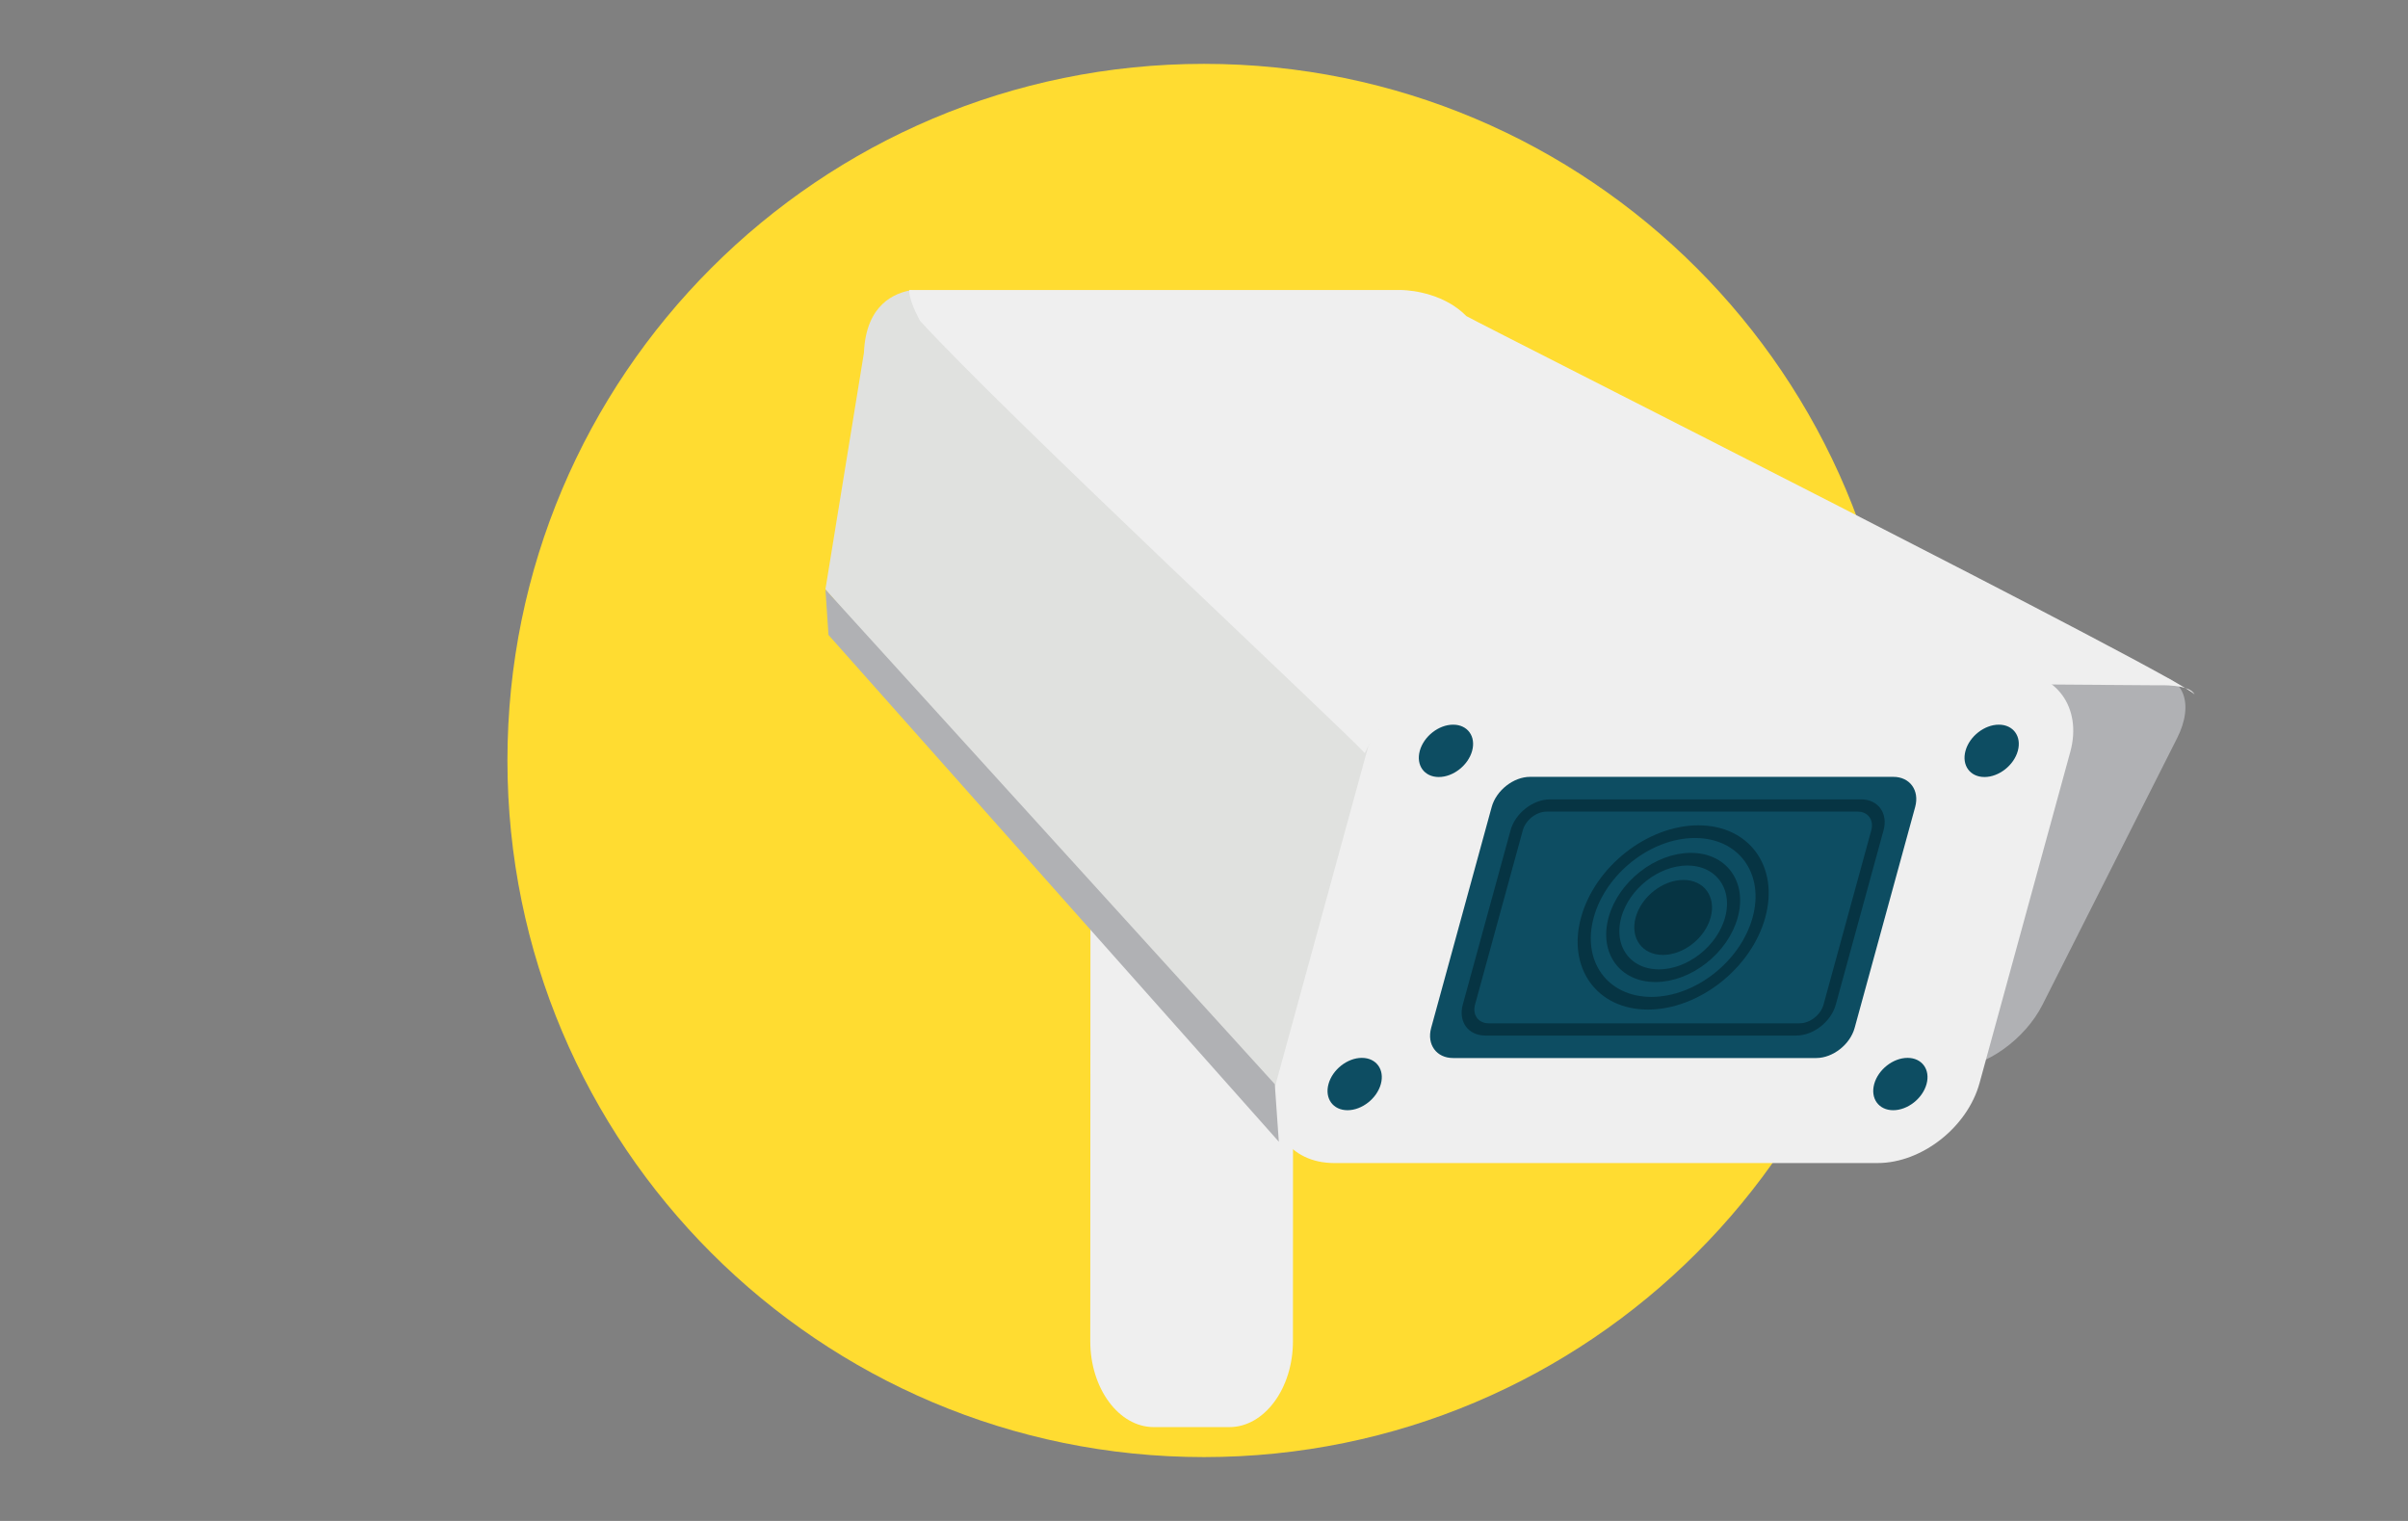 <svg xmlns="http://www.w3.org/2000/svg"
  viewBox="0 0 190 120"
  width="190"
  height="120"
  preserveAspectRatio="xMidYMid meet"
  style="width: 100%; height: 100%; transform: translate3d(0px, 0px, 0px);">
  <rect x="0" y="0" width="190" height="120" fill="#808080" stroke="none"/>
  <defs>
    <clipPath id="__lottie_element_40">
      <rect width="190"
        height="120"
        x="0"
        y="0"></rect>
    </clipPath>
    <clipPath id="__lottie_element_42">
      <path d="M0,0 L190,0 L190,120 L0,120z"></path>
    </clipPath>
  </defs>
  <g clip-path="url(#__lottie_element_40)">
    <g clip-path="url(#__lottie_element_42)"
      transform="matrix(1,0,0,1,0,0)"
      opacity="1"
      style="display: block;">
      <g transform="matrix(1,0,0,1,39.788,4.788)"
        opacity="1"
        style="display: block;">
        <g opacity="1"
          transform="matrix(1,0,0,1,55.212,55.212)">
          <path fill="rgb(255,220,49)"
            fill-opacity="1"
            d=" M-54.962,0 C-54.962,30.354 -30.355,54.962 0,54.962 C30.355,54.962 54.962,30.354 54.962,0 C54.962,-30.355 30.355,-54.962 0,-54.962 C-30.355,-54.962 -54.962,-30.355 -54.962,0z">
          </path>
        </g>
      </g>
      <g transform="matrix(1,0,0,1,32.127,4.788)"
        opacity="1"
        style="display: block;">
        <g opacity="1"
          transform="matrix(1,0,0,1.352,61.895,83.929)">
          <path fill="rgb(239,239,239)"
            fill-opacity="1"
            d=" M2.984,-17.663 C2.984,-17.663 -2.984,-17.663 -2.984,-17.663 C-5.741,-17.663 -7.98,-19.134 -7.98,-16.378 C-7.98,-16.378 -7.996,12.651 -7.996,12.651 C-7.996,15.407 -5.741,17.662 -2.984,17.662 C-2.984,17.662 2.984,17.662 2.984,17.662 C5.741,17.662 7.996,15.407 7.996,12.651 C7.996,12.651 8.012,-16.378 8.012,-16.378 C8.012,-19.134 5.741,-17.663 2.984,-17.663z">
          </path>
        </g>
        <g opacity="1"
          transform="matrix(0.896,0,-0.505,1,104.384,63.966)">
          <path fill="rgb(176,177,180)"
            fill-opacity="1"
            d=" M-28.48,15.477 C-28.48,15.477 28.482,15.477 28.482,15.477 C31.208,15.477 33.438,13.247 33.438,10.52 C33.438,10.52 33.438,-10.52 33.438,-10.52 C33.438,-13.246 31.208,-15.477 28.482,-15.477 C28.482,-15.477 -28.48,-15.477 -28.48,-15.477 C-31.206,-15.477 -33.438,-13.246 -33.438,-10.52 C-33.438,-10.52 -33.438,10.52 -33.438,10.52 C-33.438,13.247 -31.206,15.477 -28.48,15.477z">
          </path>
        </g>
        <g opacity="1"
          transform="matrix(1,0,0,1,30.423,49.584)">
          <path fill="rgb(224,225,223)"
            fill-opacity="1"
            d=" M9.34,-31.477 C8.101,-31.259 5.778,-30.407 5.618,-26.544 C5.618,-26.544 2.58,-7.88 2.58,-7.88 C2.58,-7.88 37.866,33.58 37.866,33.58 C37.64,32.57 39.506,31.065 39.955,29.548 C39.955,29.548 44.607,7.849 44.607,7.849 C45.395,5.143 47.292,3.03 49.968,1.948 C49.953,1.952 9.34,-31.477 9.34,-31.477z">
          </path>
        </g>
        <g opacity="1"
          transform="matrix(-1.012,0,0,1,30.826,49.584)">
          <path fill="rgb(224,225,223)"
            fill-opacity="1"
            d=" M-46.967,-31.491 C-48.206,-31.35 -53.105,-29.659 -53.362,-26.582 C-53.508,-25.904 -57.967,-6.658 -57.967,-6.658 C-57.967,-6.658 -60.037,31.031 -60.037,31.031 C-59.37,30.465 -59.168,29.861 -58.758,28.58 C-58.758,28.58 -59.117,5.57 -59.117,5.57 C-58.329,2.864 -58.129,1.291 -55.453,0.209 C-55.468,0.213 -46.967,-31.491 -46.967,-31.491z">
          </path>
        </g>
        <g opacity="1"
          transform="matrix(1,0,-0.274,1,37.376,-0.323)">
          <g opacity="1"
            transform="matrix(1,0,0,1,81.125,67.919)">
            <path fill="rgb(239,239,239)"
              fill-opacity="1"
              d=" M-21.441,19.378 C-21.441,19.378 21.441,19.378 21.441,19.378 C24.929,19.378 27.756,16.551 27.756,13.063 C27.756,13.063 27.756,-13.063 27.756,-13.063 C27.756,-16.55 24.929,-19.378 21.441,-19.378 C21.441,-19.378 -21.441,-19.378 -21.441,-19.378 C-24.929,-19.378 -27.756,-16.55 -27.756,-13.063 C-27.756,-13.063 -27.756,13.063 -27.756,13.063 C-27.756,16.551 -24.929,19.378 -21.441,19.378z">
            </path>
          </g>
          <g opacity="1"
            transform="matrix(1,0,0,1,59.597,54.775)">
            <path fill="rgb(13,77,98)"
              fill-opacity="1"
              d=" M2.065,0 C2.065,1.14 1.14,2.065 0,2.065 C-1.141,2.065 -2.065,1.14 -2.065,0 C-2.065,-1.141 -1.141,-2.065 0,-2.065 C1.14,-2.065 2.065,-1.141 2.065,0z">
            </path>
          </g>
          <g opacity="1"
            transform="matrix(1,0,0,1,59.597,81.064)">
            <path fill="rgb(13,77,98)"
              fill-opacity="1"
              d=" M2.065,0 C2.065,1.14 1.14,2.065 0,2.065 C-1.141,2.065 -2.065,1.14 -2.065,0 C-2.065,-1.141 -1.141,-2.065 0,-2.065 C1.14,-2.065 2.065,-1.141 2.065,0z">
            </path>
          </g>
          <g opacity="1"
            transform="matrix(1,0,0,1,102.655,54.775)">
            <path fill="rgb(13,77,98)"
              fill-opacity="1"
              d=" M2.065,0 C2.065,1.14 1.14,2.065 0,2.065 C-1.141,2.065 -2.065,1.14 -2.065,0 C-2.065,-1.141 -1.141,-2.065 0,-2.065 C1.14,-2.065 2.065,-1.141 2.065,0z">
            </path>
          </g>
          <g opacity="1"
            transform="matrix(1,0,0,1,102.655,81.064)">
            <path fill="rgb(13,77,98)"
              fill-opacity="1"
              d=" M2.065,0 C2.065,1.14 1.14,2.065 0,2.065 C-1.141,2.065 -2.065,1.14 -2.065,0 C-2.065,-1.141 -1.141,-2.065 0,-2.065 C1.14,-2.065 2.065,-1.141 2.065,0z">
            </path>
          </g>
          <g opacity="1"
            transform="matrix(1,0,0,1,81.126,67.919)">
            <path fill="rgb(13,77,98)"
              fill-opacity="1"
              d=" M-14.332,11.092 C-14.332,11.092 14.332,11.092 14.332,11.092 C15.638,11.092 16.707,10.023 16.707,8.717 C16.707,8.717 16.707,-8.715 16.707,-8.715 C16.707,-10.022 15.638,-11.092 14.332,-11.092 C14.332,-11.092 -14.332,-11.092 -14.332,-11.092 C-15.638,-11.092 -16.707,-10.022 -16.707,-8.715 C-16.707,-8.715 -16.707,8.717 -16.707,8.717 C-16.707,10.023 -15.638,11.092 -14.332,11.092z">
            </path>
          </g>
          <g opacity="1"
            transform="matrix(1,0,0,1,81.126,67.92)">
            <path stroke-linecap="butt"
              stroke-linejoin="miter"
              fill-opacity="0"
              stroke-miterlimit="10"
              stroke="rgb(6,52,67)"
              stroke-opacity="1"
              stroke-width="0.967"
              d=" M-12.275,8.834 C-12.275,8.834 12.275,8.834 12.275,8.834 C13.351,8.834 14.232,7.954 14.232,6.877 C14.232,6.877 14.232,-6.878 14.232,-6.878 C14.232,-7.954 13.351,-8.834 12.275,-8.834 C12.275,-8.834 -12.275,-8.834 -12.275,-8.834 C-13.351,-8.834 -14.232,-7.954 -14.232,-6.878 C-14.232,-6.878 -14.232,6.877 -14.232,6.877 C-14.232,7.954 -13.351,8.834 -12.275,8.834z">
            </path>
          </g>
          <g opacity="1"
            transform="matrix(1,0,0,1,81.125,67.919)">
            <path fill="rgb(6,52,67)"
              fill-opacity="1"
              d=" M2.958,0 C2.958,1.634 1.634,2.958 0,2.958 C-1.633,2.958 -2.958,1.634 -2.958,0 C-2.958,-1.633 -1.633,-2.958 0,-2.958 C1.634,-2.958 2.958,-1.633 2.958,0z">
            </path>
          </g>
          <g opacity="1"
            transform="matrix(1,0,0,1,81.126,67.92)">
            <path stroke-linecap="butt"
              stroke-linejoin="miter"
              fill-opacity="0"
              stroke-miterlimit="10"
              stroke="rgb(6,52,67)"
              stroke-opacity="1"
              stroke-width="1"
              d=" M4.596,-0.001 C4.596,2.537 2.537,4.596 -0.001,4.596 C-2.538,4.596 -4.596,2.537 -4.596,-0.001 C-4.596,-2.539 -2.538,-4.596 -0.001,-4.596 C2.537,-4.596 4.596,-2.539 4.596,-0.001z">
            </path>
          </g>
          <g opacity="1"
            transform="matrix(1,0,0,1,81.126,67.92)">
            <path stroke-linecap="butt"
              stroke-linejoin="miter"
              fill-opacity="0"
              stroke-miterlimit="10"
              stroke="rgb(6,52,67)"
              stroke-opacity="1"
              stroke-width="1"
              d=" M6.768,-0.001 C6.768,3.737 3.737,6.768 -0.001,6.768 C-3.738,6.768 -6.768,3.737 -6.768,-0.001 C-6.768,-3.738 -3.738,-6.768 -0.001,-6.768 C3.737,-6.768 6.768,-3.738 6.768,-0.001z">
            </path>
          </g>
        </g>
        <g opacity="1"
          transform="matrix(1,0,0,1,24.58,62.57)">
          <path fill="rgb(176,177,180)"
            fill-opacity="1"
            d=" M43.878,18.18 C43.878,18.18 44.197,22.721 44.197,22.721 C44.197,22.721 8.663,-17.262 8.663,-17.262 C8.663,-17.262 8.424,-20.843 8.424,-20.843 C8.424,-20.843 43.878,18.18 43.878,18.18z">
          </path>
        </g>
        <g opacity="1"
          transform="matrix(1,0,0,1,59.622,34.118)">
          <path fill="rgb(239,239,239)"
            fill-opacity="1"
            d=" M81.409,15.893 C81.111,14.939 25.921,-12.876 23.948,-13.97 C22.324,-15.639 19.844,-16.021 18.768,-16.023 C16.683,-16.028 -20.001,-16.027 -20.001,-16.027 C-20.001,-16.027 -20.127,-15.393 -19.158,-13.595 C-12.281,-6.088 14.509,18.885 15.938,20.515 C18.241,15.714 23.406,14.762 23.406,14.762 C23.406,14.762 78.555,15.163 78.555,15.163 C78.555,15.163 81.046,15.05 81.409,15.893z">
          </path>
        </g>
      </g>
    </g>
  </g>
</svg>
